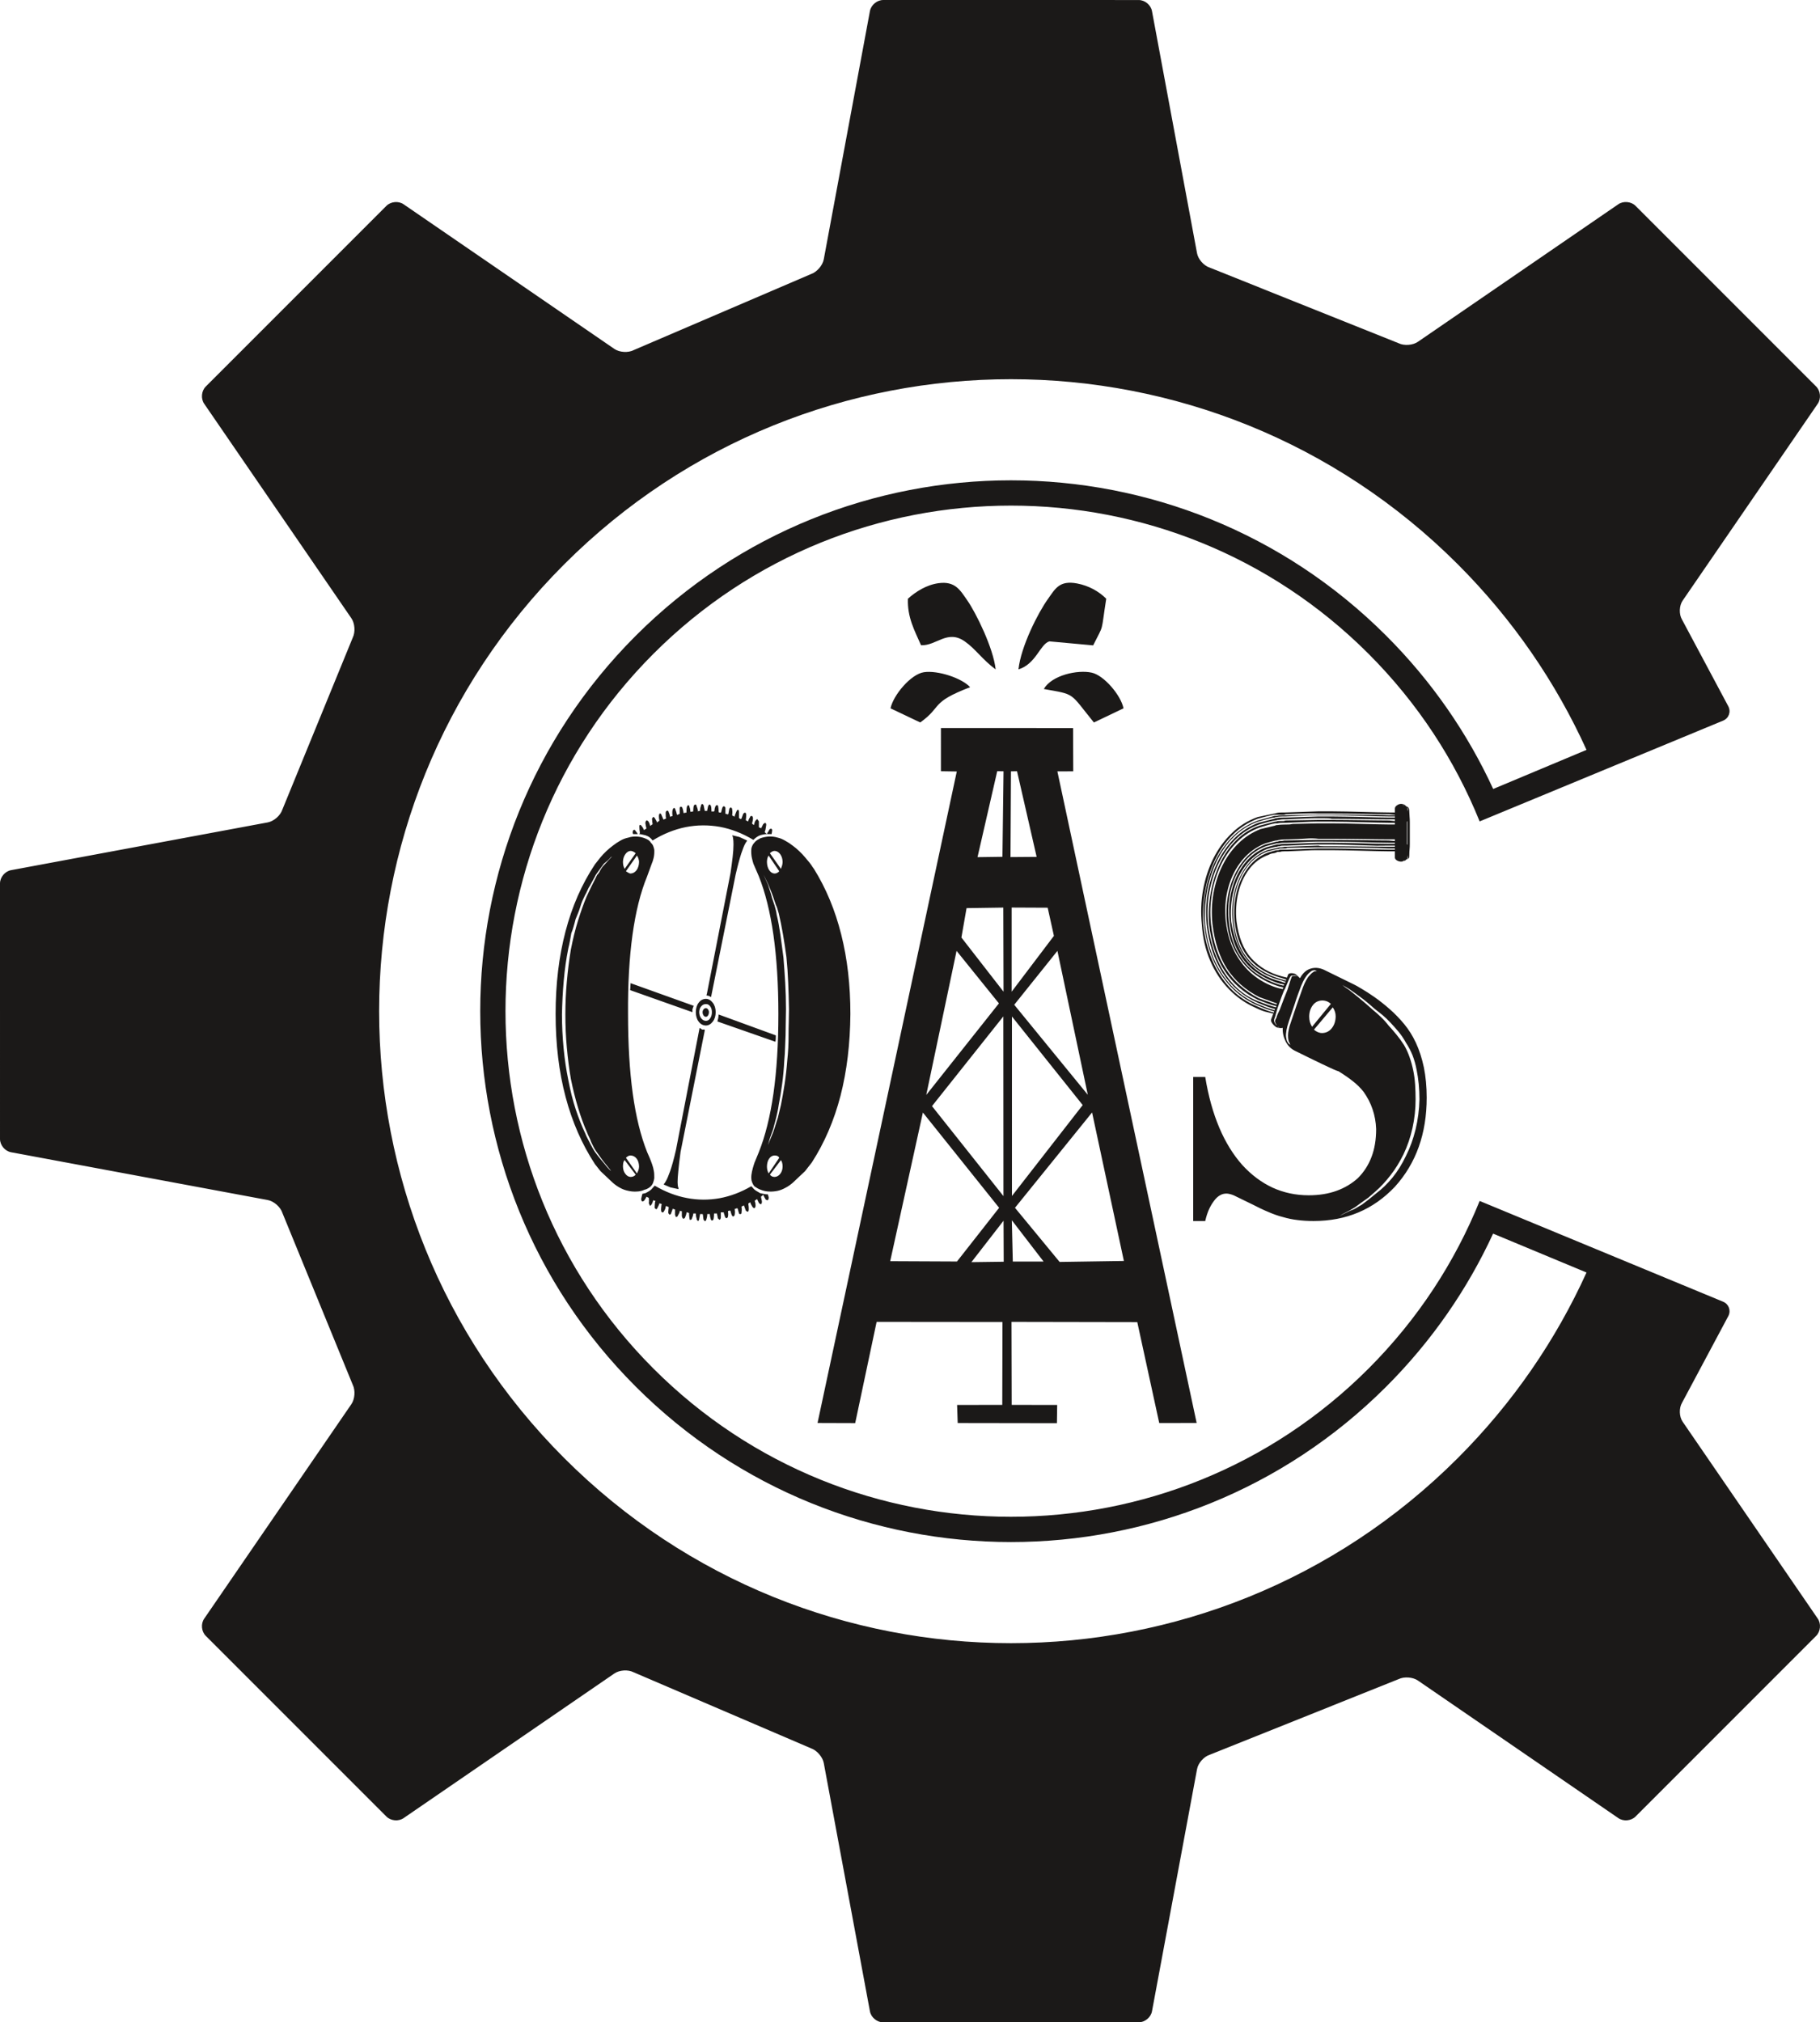<?xml version="1.0" encoding="UTF-8" standalone="no"?>
<!-- Created with Inkscape (http://www.inkscape.org/) -->

<svg
   xmlns:dc="http://purl.org/dc/elements/1.1/"
   xmlns:cc="http://creativecommons.org/ns#"
   xmlns:rdf="http://www.w3.org/1999/02/22-rdf-syntax-ns#"
   xmlns:svg="http://www.w3.org/2000/svg"
   xmlns="http://www.w3.org/2000/svg"
   xmlns:sodipodi="http://sodipodi.sourceforge.net/DTD/sodipodi-0.dtd"
   xmlns:inkscape="http://www.inkscape.org/namespaces/inkscape"
   width="115.213mm"
   height="128.001mm"
   viewBox="0 0 408.235 453.547"
   id="svg3349"
   version="1.1"
   inkscape:version="0.91 r13725"
   sodipodi:docname="oas-logo.svg">
  <defs
     id="defs3351" />
  <sodipodi:namedview
     id="base"
     pagecolor="#ffffff"
     bordercolor="#666666"
     borderopacity="1.0"
     inkscape:pageopacity="0.0"
     inkscape:pageshadow="2"
     inkscape:zoom="0.35"
     inkscape:cx="380.71429"
     inkscape:cy="520"
     inkscape:document-units="px"
     inkscape:current-layer="layer1"
     showgrid="false"
     inkscape:window-width="1920"
     inkscape:window-height="1029"
     inkscape:window-x="0"
     inkscape:window-y="0"
     inkscape:window-maximized="1" />
  <g
     inkscape:label="Layer 1"
     inkscape:groupmode="layer"
     id="layer1"
     transform="translate(0,-598.815)">
    <g
       id="g3334">
      <path
         inkscape:connector-curvature="0"
         id="path6"
         style="fill:#1b1918;fill-rule:evenodd"
         d="m 195.133,1049.9 -10.355,-55.687 c -0.254,-1.355 -1.528,-2.838 -2.835,-3.296 l -39.825,-17.069 c -1.229,-0.638 -3.16,-0.516 -4.306,0.27 l -47.289,32.446 c -1.138,0.775 -2.868,0.623 -3.848,-0.356 L 46.152,965.683 c -0.98,-0.979 -1.139,-2.707 -0.356,-3.844 l 33.021,-48.12 c 0.783,-1.138 0.922,-3.089 0.312,-4.326 L 63.326,870.79 c -0.434,-1.311 -1.901,-2.588 -3.259,-2.846 L 2.47,857.223 C 1.111,856.972 0,855.634 3e-4,854.252 L 0,796.936 c 3e-4,-1.379 1.111,-2.717 2.47,-2.968 l 57.597,-10.717 c 1.359,-0.258 2.826,-1.532 3.259,-2.846 l 15.803,-38.607 c 0.609,-1.24 0.47,-3.191 -0.312,-4.326 L 45.795,689.356 c -0.782,-1.141 -0.623,-2.873 0.356,-3.849 l 40.524,-40.528 c 0.979,-0.976 2.71,-1.139 3.848,-0.356 l 47.29,32.449 c 1.145,0.779 3.076,0.901 4.306,0.268 l 39.823,-17.073 c 1.307,-0.454 2.582,-1.934 2.835,-3.296 l 10.355,-55.684 c 0.258,-1.361 1.592,-2.469 2.974,-2.469 l 57.313,0.003 c 1.382,2e-4 2.727,1.111 2.974,2.469 l 10.108,54.319 c 0.247,1.358 1.538,2.812 2.856,3.225 l 42.36,16.958 c 1.243,0.606 3.188,0.464 4.326,-0.322 l 44.962,-30.853 c 1.138,-0.779 2.873,-0.62 3.851,0.356 l 40.525,40.531 c 0.972,0.976 1.131,2.707 0.355,3.849 l -30.314,44.166 c -0.779,1.139 -0.841,3.046 -0.145,4.234 l 10.399,19.478 c 0.631,1.233 0.099,2.673 -1.178,3.201 l -54.605,22.599 c -5.535,-13.689 -13.85,-26.516 -24.949,-37.615 -44.28,-44.28 -116.071,-44.279 -160.352,0 -44.279,44.281 -44.28,116.072 0,160.352 44.28,44.28 116.072,44.28 160.352,3e-4 11.1,-11.1 19.415,-23.928 24.95,-37.618 l 54.607,22.598 c 1.277,0.528 1.806,1.965 1.179,3.201 l -10.4,19.479 c -0.695,1.193 -0.637,3.095 0.146,4.234 l 30.314,44.169 c 0.776,1.138 0.617,2.873 -0.355,3.845 l -40.524,40.531 c -0.979,0.979 -2.714,1.139 -3.852,0.356 l -44.962,-30.857 c -1.139,-0.779 -3.083,-0.925 -4.326,-0.319 l -42.361,16.958 c -1.317,0.416 -2.608,1.86 -2.855,3.222 l -10.108,54.318 c -0.247,1.355 -1.592,2.469 -2.975,2.47 l -57.312,0.01 c -1.386,0 -2.72,-1.106 -2.978,-2.462 z M 146.002,864.845 c 0.237,-0.26 0.412,-0.542 0.522,-0.867 0.111,-0.304 0.19,-0.629 0.237,-0.954 0,-0.325 0,-0.585 -0.016,-0.824 0,-0.238 -0.032,-0.477 -0.079,-0.737 -0.079,-0.499 -0.206,-0.998 -0.396,-1.54 -0.19,-0.564 -0.396,-1.063 -0.602,-1.561 -0.222,-0.477 -0.38,-0.889 -0.522,-1.192 -1.425,-3.578 -2.502,-7.936 -3.214,-13.097 -0.713,-5.139 -1.061,-11.102 -1.061,-17.867 -0.047,-6.635 0.285,-12.555 0.998,-17.715 0.712,-5.161 1.805,-9.541 3.277,-13.118 l 1.045,-2.862 c 0.158,-0.325 0.301,-0.781 0.427,-1.323 0.127,-0.542 0.174,-1.149 0.142,-1.8 -0.047,-0.26 -0.127,-0.542 -0.237,-0.824 -0.111,-0.282 -0.285,-0.542 -0.522,-0.737 -0.143,-0.26 -0.333,-0.455 -0.57,-0.629 -0.237,-0.152 -0.522,-0.282 -0.855,-0.412 -0.538,-0.195 -1.124,-0.325 -1.773,-0.369 -0.633,-0.022 -1.251,0.043 -1.837,0.238 -0.665,0.13 -1.282,0.369 -1.868,0.716 -0.57,0.325 -1.124,0.694 -1.647,1.106 -0.522,0.39 -1.013,0.802 -1.488,1.257 -0.459,0.434 -0.887,0.889 -1.266,1.345 l -1.235,1.561 c -2.945,4.423 -5.146,9.454 -6.618,15.07 -1.473,5.616 -2.217,11.796 -2.217,18.496 0,6.83 0.76,13.053 2.248,18.648 1.488,5.616 3.689,10.625 6.586,15.048 l 1.235,1.561 2.755,2.602 c 0.522,0.455 1.077,0.846 1.647,1.149 0.586,0.325 1.203,0.542 1.868,0.672 0.586,0.13 1.204,0.195 1.837,0.152 0.649,-0.022 1.235,-0.152 1.773,-0.412 0.333,-0.065 0.617,-0.195 0.855,-0.347 0.238,-0.152 0.427,-0.304 0.57,-0.434 z m 36.573,-71.165 -0.285,-0.39 c -0.19,-0.325 -0.428,-0.65 -0.713,-1.019 -0.285,-0.347 -0.617,-0.737 -0.998,-1.192 -0.38,-0.455 -0.807,-0.911 -1.266,-1.345 -0.459,-0.455 -0.966,-0.867 -1.488,-1.257 -0.522,-0.412 -1.076,-0.781 -1.678,-1.106 -0.586,-0.347 -1.156,-0.586 -1.742,-0.716 -0.665,-0.195 -1.298,-0.26 -1.931,-0.238 -0.633,0.043 -1.251,0.173 -1.868,0.369 -0.238,0.13 -0.491,0.26 -0.744,0.412 -0.254,0.173 -0.475,0.368 -0.681,0.629 -0.19,0.195 -0.348,0.455 -0.475,0.737 -0.126,0.282 -0.19,0.564 -0.19,0.824 -0.032,0.65 0.016,1.258 0.127,1.8 0.126,0.542 0.237,0.997 0.348,1.323 l 1.235,2.862 c 1.425,3.578 2.518,7.958 3.262,13.118 0.728,5.161 1.108,11.08 1.108,17.715 0,6.765 -0.38,12.728 -1.108,17.867 -0.744,5.161 -1.837,9.519 -3.262,13.097 l -0.855,2.082 c -0.048,0.065 -0.143,0.325 -0.285,0.781 -0.142,0.455 -0.285,0.954 -0.411,1.518 -0.127,0.564 -0.174,1.062 -0.158,1.474 0,0.325 0.064,0.65 0.19,0.954 0.127,0.325 0.285,0.607 0.475,0.867 0.206,0.13 0.428,0.282 0.681,0.434 0.253,0.152 0.506,0.282 0.744,0.347 0.617,0.26 1.235,0.39 1.868,0.412 0.633,0.043 1.267,-0.022 1.931,-0.152 0.586,-0.13 1.156,-0.347 1.742,-0.672 0.602,-0.304 1.156,-0.694 1.678,-1.149 l 2.755,-2.602 1.52,-1.952 c 2.85,-4.423 4.987,-9.411 6.428,-14.94 1.425,-5.551 2.169,-11.666 2.217,-18.366 0,-6.44 -0.681,-12.381 -2.058,-17.824 -1.361,-5.443 -3.404,-10.343 -6.111,-14.702 z m -37.808,-7.546 c 0.38,0.13 0.697,0.282 0.95,0.477 0.253,0.195 0.475,0.434 0.665,0.694 2.39,-1.475 4.86,-2.472 7.41,-2.992 2.549,-0.499 5.098,-0.52 7.679,-0.065 2.565,0.477 5.066,1.453 7.52,2.927 0.19,-0.195 0.412,-0.39 0.649,-0.564 0.253,-0.195 0.538,-0.347 0.871,-0.477 0.237,-0.065 0.475,-0.13 0.729,-0.173 0.253,-0.065 0.507,-0.087 0.791,-0.087 l -0.475,-0.39 0,-0.26 c 0.048,0 0.095,-0.13 0.142,-0.347 0.048,-0.217 0.095,-0.499 0.143,-0.824 0.016,-0.022 0.016,-0.108 0.032,-0.282 0,-0.152 -0.032,-0.282 -0.126,-0.368 l -0.095,0 c -0.095,-0.043 -0.19,-0.022 -0.269,0.087 -0.079,0.087 -0.158,0.152 -0.206,0.173 l -0.38,0.781 -0.095,0.13 c -0.095,-0.065 -0.19,-0.109 -0.269,-0.13 -0.079,-0.022 -0.158,-0.065 -0.206,-0.13 l 0,-1.301 -0.38,-0.52 -0.285,0.26 c -0.142,0.152 -0.237,0.325 -0.301,0.542 -0.048,0.217 -0.079,0.347 -0.079,0.368 l 0,0.13 c -0.095,0 -0.19,-0.022 -0.269,-0.087 -0.079,-0.043 -0.158,-0.108 -0.206,-0.173 l 0,-0.13 c 0.016,-0.022 0.048,-0.152 0.095,-0.368 0.063,-0.239 0.095,-0.456 0.095,-0.672 0,-0.022 0,-0.087 -0.016,-0.217 -0.031,-0.13 -0.079,-0.217 -0.174,-0.304 -0.143,-0.065 -0.253,-0.043 -0.348,0.022 -0.079,0.087 -0.127,0.152 -0.127,0.238 -0.143,0.195 -0.238,0.39 -0.301,0.542 -0.047,0.152 -0.079,0.238 -0.079,0.238 l 0,0.13 c -0.095,0 -0.19,-0.021 -0.285,-0.087 -0.095,-0.043 -0.19,-0.108 -0.285,-0.173 0,0 0.016,-0.13 0.048,-0.347 0.032,-0.217 0.047,-0.499 0.047,-0.824 0,-0.022 0,-0.087 -0.016,-0.217 -0.032,-0.13 -0.079,-0.217 -0.174,-0.304 -0.142,0 -0.253,0.043 -0.348,0.13 -0.079,0.065 -0.127,0.108 -0.127,0.13 l -0.38,1.041 -0.095,0.13 c -0.095,0 -0.19,-0.021 -0.269,-0.087 -0.095,-0.043 -0.158,-0.108 -0.205,-0.173 l 0,-1.301 c 0,-0.022 0,-0.087 -0.016,-0.217 -0.031,-0.13 -0.079,-0.217 -0.174,-0.304 -0.095,0 -0.19,0.065 -0.253,0.152 -0.079,0.087 -0.127,0.173 -0.127,0.239 -0.095,0.217 -0.19,0.412 -0.253,0.607 -0.079,0.195 -0.127,0.282 -0.127,0.304 l 0,0.26 -0.57,-0.26 0,-0.13 c 0,-0.022 0.016,-0.152 0.032,-0.39 0.016,-0.239 0.016,-0.499 -0.032,-0.781 0,-0.022 0,-0.087 -0.016,-0.195 -0.032,-0.108 -0.079,-0.173 -0.174,-0.195 0,-0.065 -0.016,-0.109 -0.047,-0.109 -0.032,-0.021 -0.048,-0.021 -0.048,-0.021 -0.095,0 -0.19,0.065 -0.254,0.152 -0.079,0.087 -0.127,0.173 -0.127,0.239 -0.047,0.217 -0.095,0.434 -0.127,0.672 -0.047,0.217 -0.063,0.347 -0.063,0.369 l -0.095,0.13 c -0.095,0 -0.19,-0.022 -0.285,-0.065 -0.095,-0.043 -0.19,-0.065 -0.285,-0.065 l 0,-1.301 c 0,-0.13 -0.095,-0.26 -0.285,-0.39 -0.143,0 -0.237,0.043 -0.301,0.13 -0.048,0.065 -0.079,0.108 -0.079,0.13 -0.095,0.26 -0.159,0.499 -0.206,0.715 -0.047,0.195 -0.079,0.304 -0.079,0.326 l -0.095,0.13 c -0.095,0 -0.19,0 -0.269,-0.022 -0.095,0 -0.158,-0.043 -0.206,-0.108 l 0,-0.13 c 0,-0.022 0,-0.13 -0.016,-0.325 0,-0.217 -0.032,-0.455 -0.079,-0.715 0,0 0,-0.065 -0.016,-0.152 -0.032,-0.087 -0.079,-0.173 -0.174,-0.239 l -0.095,0 c -0.095,0 -0.19,0.065 -0.253,0.152 -0.079,0.087 -0.127,0.173 -0.127,0.238 -0.095,0.217 -0.142,0.412 -0.158,0.607 -0.031,0.195 -0.031,0.282 -0.031,0.304 l -0.095,0.13 -0.57,0 0,-0.13 c 0,-0.087 0,-0.217 -0.016,-0.434 0,-0.195 -0.031,-0.412 -0.079,-0.607 0,0 -0.016,-0.065 -0.063,-0.152 -0.048,-0.087 -0.127,-0.173 -0.222,-0.239 l -0.095,0 c -0.048,0 -0.095,0.065 -0.143,0.152 -0.047,0.087 -0.095,0.173 -0.143,0.238 -0.047,0.217 -0.095,0.412 -0.126,0.607 -0.048,0.195 -0.063,0.282 -0.063,0.304 l 0,0.13 -0.57,0 0,-0.13 c 0,-0.022 -0.016,-0.108 -0.063,-0.304 -0.032,-0.195 -0.079,-0.39 -0.127,-0.607 0,-0.065 -0.016,-0.152 -0.063,-0.238 -0.032,-0.087 -0.079,-0.152 -0.126,-0.152 -0.048,-0.065 -0.079,-0.108 -0.095,-0.108 -0.016,-0.022 -0.047,-0.022 -0.095,-0.022 -0.095,0.022 -0.159,0.087 -0.206,0.217 -0.048,0.13 -0.079,0.217 -0.079,0.304 -0.095,0.217 -0.143,0.412 -0.159,0.607 -0.032,0.195 -0.032,0.282 -0.032,0.304 l 0,0.13 c -0.095,0 -0.174,0 -0.238,0.022 -0.063,0 -0.142,0.043 -0.237,0.108 l 0,-0.26 c 0,-0.022 -0.016,-0.108 -0.063,-0.304 -0.048,-0.195 -0.127,-0.39 -0.222,-0.607 0,0 0,-0.065 -0.016,-0.152 -0.032,-0.087 -0.079,-0.173 -0.174,-0.239 l -0.095,0 c -0.143,0.022 -0.237,0.087 -0.301,0.195 -0.048,0.108 -0.079,0.173 -0.079,0.195 -0.047,0.217 -0.063,0.434 -0.079,0.672 -0.016,0.217 -0.016,0.347 -0.016,0.369 l 0,0.13 c -0.095,0 -0.19,0 -0.285,0.022 -0.095,0 -0.19,0.043 -0.285,0.109 l -0.095,-0.26 c 0,-0.022 0,-0.108 -0.016,-0.304 -0.032,-0.195 -0.079,-0.39 -0.174,-0.607 0,-0.022 0,-0.065 -0.016,-0.13 0,-0.087 -0.032,-0.13 -0.079,-0.13 -0.048,-0.065 -0.095,-0.108 -0.127,-0.108 -0.048,-0.022 -0.063,-0.022 -0.063,-0.022 -0.095,0.065 -0.158,0.152 -0.206,0.239 -0.047,0.087 -0.079,0.152 -0.079,0.152 -0.048,0.26 -0.079,0.52 -0.079,0.737 -0.016,0.217 -0.016,0.368 -0.016,0.434 l 0,0.13 c -0.095,0 -0.19,0 -0.285,0.021 -0.095,0 -0.19,0.043 -0.285,0.109 l -0.095,-0.13 c 0,-0.065 -0.016,-0.217 -0.063,-0.434 -0.047,-0.217 -0.127,-0.477 -0.222,-0.737 0,0 -0.016,-0.022 -0.063,-0.065 -0.032,-0.043 -0.079,-0.065 -0.127,-0.065 l -0.19,0 c -0.095,0 -0.142,0.065 -0.158,0.152 -0.032,0.087 -0.032,0.173 -0.032,0.239 l 0,1.171 -0.57,0.26 -0.095,-0.26 c 0,-0.022 -0.016,-0.109 -0.064,-0.304 -0.048,-0.195 -0.127,-0.39 -0.222,-0.607 0,-0.065 -0.016,-0.13 -0.063,-0.195 -0.032,-0.065 -0.079,-0.13 -0.127,-0.195 l -0.19,0 c -0.095,0.087 -0.158,0.173 -0.206,0.304 -0.047,0.13 -0.079,0.195 -0.079,0.217 -0.048,0.282 -0.048,0.542 -0.032,0.781 0.016,0.238 0.032,0.368 0.032,0.39 l 0,0.13 c -0.095,0 -0.19,0.022 -0.285,0.065 -0.095,0.043 -0.19,0.065 -0.285,0.065 l 0,-0.13 c 0,-0.021 -0.016,-0.108 -0.063,-0.303 -0.047,-0.195 -0.127,-0.39 -0.222,-0.607 0,-0.065 -0.016,-0.13 -0.063,-0.173 -0.032,-0.065 -0.079,-0.087 -0.127,-0.087 -0.048,-0.065 -0.095,-0.108 -0.127,-0.108 -0.047,0 -0.063,0.043 -0.063,0.108 -0.142,0.022 -0.222,0.087 -0.253,0.217 -0.032,0.13 -0.032,0.217 -0.032,0.304 0,0.26 0,0.499 0.016,0.715 0,0.195 0.032,0.304 0.079,0.325 l 0,0.13 -0.57,0.26 -0.095,-0.13 c 0,-0.021 -0.048,-0.108 -0.111,-0.304 -0.079,-0.195 -0.174,-0.39 -0.269,-0.607 0,-0.065 -0.016,-0.13 -0.063,-0.173 -0.032,-0.065 -0.079,-0.087 -0.127,-0.087 -0.048,-0.065 -0.095,-0.109 -0.127,-0.109 -0.048,0 -0.063,0.043 -0.063,0.109 -0.095,0.021 -0.143,0.087 -0.159,0.217 -0.032,0.13 -0.032,0.217 -0.032,0.303 0,0.26 0.016,0.477 0.048,0.651 0.032,0.173 0.048,0.26 0.048,0.26 l 0,0.13 -0.57,0.39 0,-0.13 c 0,-0.065 -0.048,-0.173 -0.127,-0.303 -0.095,-0.152 -0.206,-0.347 -0.348,-0.607 0,0 -0.016,-0.022 -0.063,-0.065 -0.032,-0.043 -0.079,-0.065 -0.126,-0.065 -0.048,-0.065 -0.095,-0.108 -0.127,-0.108 -0.047,0 -0.063,0.043 -0.063,0.108 -0.095,0.087 -0.158,0.173 -0.205,0.304 -0.032,0.13 -0.032,0.195 0.016,0.217 0,0.217 0.016,0.412 0.047,0.607 0.032,0.195 0.048,0.282 0.048,0.304 l 0,0.13 -0.57,0.39 0,-0.13 c 0,-0.022 -0.032,-0.109 -0.079,-0.304 -0.063,-0.195 -0.158,-0.39 -0.301,-0.607 0,0 -0.016,-0.021 -0.063,-0.065 -0.032,-0.043 -0.079,-0.065 -0.127,-0.065 -0.095,-0.13 -0.19,-0.13 -0.285,0 -0.095,0.087 -0.143,0.173 -0.158,0.304 -0.032,0.13 -0.032,0.195 -0.032,0.217 l 0.19,1.041 0.095,0.13 -0.57,0.39 -0.095,-0.13 c 0,-0.022 -0.047,-0.109 -0.127,-0.304 -0.095,-0.173 -0.206,-0.325 -0.348,-0.477 0,-0.065 -0.016,-0.108 -0.047,-0.108 -0.032,-0.022 -0.048,-0.022 -0.048,-0.022 -0.095,-0.065 -0.158,-0.109 -0.206,-0.109 -0.047,-0.021 -0.079,-0.021 -0.079,-0.021 -0.079,0.087 -0.127,0.217 -0.111,0.368 0,0.173 0.016,0.26 0.016,0.282 0,0.26 0.016,0.499 0.047,0.715 0.032,0.195 0.048,0.304 0.048,0.325 l 0,0.13 c 0,0.065 -0.016,0.13 -0.063,0.173 -0.032,0.065 -0.079,0.087 -0.127,0.087 0.237,0 0.459,0.022 0.681,0.087 0.222,0.043 0.459,0.109 0.744,0.173 l 0,0 z m 27.454,80.532 c -0.285,0 -0.57,-0.022 -0.855,-0.087 -0.285,-0.043 -0.57,-0.108 -0.855,-0.173 -0.333,-0.195 -0.633,-0.368 -0.918,-0.542 -0.269,-0.173 -0.507,-0.368 -0.697,-0.629 l -0.38,-0.39 c -2.296,1.344 -4.655,2.233 -7.093,2.689 -2.438,0.434 -4.892,0.434 -7.346,-0.043 -2.454,-0.455 -4.861,-1.388 -7.22,-2.775 l -0.475,0.52 c -0.19,0.26 -0.412,0.455 -0.665,0.629 -0.253,0.173 -0.57,0.347 -0.95,0.542 -0.095,0 -0.205,0.022 -0.332,0.065 -0.127,0.043 -0.237,0.065 -0.333,0.065 0,0.022 -0.047,0.152 -0.111,0.39 -0.063,0.239 -0.127,0.499 -0.174,0.781 0,0.022 0,0.087 0.032,0.217 0.016,0.13 0.063,0.217 0.158,0.304 0.095,0.043 0.19,0.043 0.269,-0.022 0.095,-0.065 0.159,-0.087 0.206,-0.108 0.143,-0.195 0.254,-0.39 0.348,-0.542 0.079,-0.152 0.127,-0.239 0.127,-0.239 l 0,-0.13 0.57,0.26 0,0.13 c 0,0 0.016,0.108 0.031,0.325 0.016,0.195 0.016,0.434 -0.031,0.716 0.016,0.087 0.063,0.217 0.142,0.368 0.079,0.173 0.127,0.26 0.143,0.282 l 0.285,-0.26 c 0.143,-0.217 0.238,-0.412 0.301,-0.607 0.048,-0.195 0.079,-0.282 0.079,-0.304 l 0,-0.13 c 0.095,0.065 0.19,0.108 0.285,0.108 0.095,0.022 0.19,0.022 0.285,0.022 l -0.095,0.13 c 0,0.065 -0.016,0.217 -0.047,0.434 -0.032,0.217 -0.048,0.477 -0.048,0.737 -0.016,0.021 -0.016,0.087 -0.016,0.217 0,0.13 0.079,0.217 0.206,0.303 0.095,0.108 0.19,0.108 0.269,0.022 0.063,-0.087 0.111,-0.13 0.111,-0.152 0.142,-0.282 0.253,-0.52 0.348,-0.715 0.079,-0.217 0.127,-0.325 0.127,-0.325 l 0,-0.13 c 0.047,0.065 0.127,0.108 0.222,0.13 0.095,0.022 0.205,0.065 0.348,0.13 l -0.095,0.13 c 0,0.021 -0.016,0.152 -0.048,0.39 -0.031,0.238 -0.047,0.499 -0.047,0.78 0,0.022 0,0.087 0.032,0.217 0.016,0.13 0.063,0.217 0.158,0.304 l 0.095,0 c 0.095,0.043 0.19,0.022 0.269,-0.087 0.063,-0.087 0.111,-0.152 0.111,-0.173 0.142,-0.217 0.237,-0.412 0.301,-0.629 0.047,-0.195 0.079,-0.347 0.079,-0.412 l 0.095,-0.13 0.57,0.26 0,0.13 c 0,0.022 -0.016,0.152 -0.047,0.39 -0.032,0.239 -0.048,0.499 -0.048,0.781 0,0 0.032,0.065 0.079,0.152 0.047,0.087 0.111,0.173 0.206,0.238 0.048,0 0.111,-0.022 0.174,-0.065 0.063,-0.043 0.111,-0.065 0.111,-0.065 l 0.38,-1.041 0,-0.13 c 0.095,0 0.19,0.022 0.285,0.065 0.095,0.043 0.19,0.065 0.285,0.065 l 0,1.171 c 0,0.022 0.016,0.087 0.063,0.217 0.032,0.13 0.079,0.217 0.126,0.304 l 0.095,0 c 0.095,0 0.19,-0.065 0.269,-0.152 0.063,-0.087 0.111,-0.173 0.111,-0.239 0.095,-0.152 0.19,-0.304 0.269,-0.499 0.063,-0.173 0.111,-0.26 0.111,-0.282 l 0,-0.26 c 0.048,0.065 0.111,0.109 0.206,0.109 0.079,0.021 0.174,0.021 0.269,0.021 l 0,1.171 c 0.048,0.065 0.079,0.152 0.111,0.26 0.032,0.108 0.079,0.195 0.174,0.26 l 0.095,0 c 0.095,0 0.19,-0.065 0.269,-0.152 0.063,-0.087 0.111,-0.173 0.111,-0.238 0.095,-0.217 0.174,-0.412 0.222,-0.607 0.047,-0.195 0.063,-0.282 0.063,-0.304 l 0,-0.13 c 0.095,0 0.19,0.022 0.285,0.065 0.095,0.043 0.19,0.065 0.285,0.065 l 0,0.13 c 0,0 0,0.109 0.016,0.326 0,0.195 0.032,0.433 0.079,0.715 0,0 0,0.065 0.016,0.152 0,0.087 0.032,0.173 0.079,0.239 l 0.095,0 c 0.143,0 0.238,-0.065 0.301,-0.152 0.063,-0.087 0.079,-0.173 0.079,-0.238 0.095,-0.217 0.174,-0.412 0.222,-0.607 0.048,-0.195 0.063,-0.282 0.063,-0.304 l 0,-0.13 0.57,0 0,0.13 c 0,0 0,0.109 0.032,0.326 0.016,0.195 0.063,0.433 0.158,0.715 0,0.065 0,0.13 0.032,0.195 0.015,0.065 0.063,0.13 0.158,0.195 l 0.095,0.13 c 0.095,-0.022 0.174,-0.087 0.222,-0.217 0.047,-0.13 0.063,-0.217 0.063,-0.304 0.047,-0.217 0.095,-0.434 0.127,-0.672 0.047,-0.217 0.063,-0.347 0.063,-0.369 l 0.57,0 c 0.048,0.022 0.079,0.152 0.095,0.39 0.016,0.238 0.048,0.499 0.095,0.781 0,0 0.032,0.065 0.079,0.152 0.048,0.087 0.111,0.173 0.206,0.239 l 0.095,0 c 0.095,-0.022 0.174,-0.087 0.222,-0.195 0.048,-0.108 0.063,-0.173 0.063,-0.195 0.095,-0.282 0.142,-0.542 0.174,-0.781 0.016,-0.238 0.016,-0.368 0.016,-0.39 l 0.57,0 c 0,0 0,0.109 0.032,0.326 0.016,0.195 0.063,0.433 0.158,0.715 0,0.065 0.016,0.13 0.063,0.195 0.032,0.065 0.079,0.13 0.127,0.195 l 0.19,0 c 0.095,-0.022 0.174,-0.087 0.222,-0.195 0.047,-0.108 0.063,-0.173 0.063,-0.195 0.047,-0.282 0.079,-0.52 0.079,-0.715 0.016,-0.217 0.016,-0.326 0.016,-0.326 l 0,-0.13 0.665,0 0,0.13 c 0,0 0.016,0.087 0.063,0.26 0.032,0.173 0.079,0.39 0.127,0.65 0,0 0.032,0.043 0.079,0.13 0.047,0.065 0.111,0.108 0.205,0.13 l 0,0.13 c 0.143,-0.022 0.238,-0.087 0.301,-0.217 0.047,-0.13 0.079,-0.217 0.079,-0.304 l 0,-1.171 0.665,0 0,0.13 c 0,0 0.032,0.087 0.079,0.26 0.048,0.173 0.111,0.39 0.206,0.651 l 0.19,0.26 0.19,0 c 0.095,-0.022 0.174,-0.087 0.221,-0.195 0.048,-0.108 0.063,-0.173 0.063,-0.195 0.048,-0.282 0.048,-0.52 0.032,-0.716 -0.016,-0.217 -0.032,-0.325 -0.032,-0.325 l 0,-0.13 c 0.095,-0.065 0.174,-0.108 0.238,-0.108 0.063,-0.022 0.142,-0.022 0.237,-0.022 l 0.095,0.13 c 0,0.022 0.031,0.109 0.079,0.304 0.048,0.195 0.111,0.39 0.206,0.607 l 0.19,0.26 0.19,0 c 0.142,-0.087 0.222,-0.173 0.253,-0.304 0.032,-0.13 0.032,-0.195 0.032,-0.217 0.047,-0.217 0.047,-0.412 0.032,-0.607 -0.016,-0.195 -0.032,-0.282 -0.032,-0.304 l 0,-0.26 c 0.095,0 0.19,-0.022 0.285,-0.065 0.095,-0.043 0.19,-0.065 0.285,-0.065 l 0.095,0.13 c 0,0 0.032,0.108 0.079,0.325 0.048,0.195 0.111,0.434 0.206,0.715 0,0 0,0.022 0.031,0.065 0.016,0.043 0.063,0.065 0.159,0.065 l 0.19,0 c 0.095,-0.021 0.143,-0.087 0.174,-0.195 0.016,-0.108 0.016,-0.173 0.016,-0.195 0.048,-0.325 0.048,-0.607 0.032,-0.824 -0.016,-0.217 -0.032,-0.347 -0.032,-0.347 l 0,-0.13 0.57,-0.26 0,0.13 0.38,1.041 c 0,0 0.016,0.022 0.063,0.065 0.032,0.043 0.079,0.065 0.126,0.065 0.048,0.065 0.095,0.109 0.143,0.109 0.048,0.021 0.095,0.021 0.143,0.021 0.095,-0.087 0.142,-0.195 0.174,-0.325 0.016,-0.152 0.016,-0.26 0.016,-0.325 0,-0.282 -0.016,-0.52 -0.048,-0.716 -0.031,-0.217 -0.047,-0.325 -0.047,-0.325 l 0,-0.13 c 0.047,-0.065 0.111,-0.13 0.206,-0.173 0.079,-0.065 0.174,-0.087 0.269,-0.087 l 0,0.13 c 0,0.022 0.047,0.108 0.127,0.304 0.095,0.195 0.205,0.39 0.348,0.607 0,0 0.016,0.022 0.063,0.065 0.032,0.043 0.079,0.065 0.127,0.065 0.048,0.065 0.095,0.108 0.127,0.108 0.048,0.021 0.063,0.021 0.063,0.021 0.143,-0.087 0.222,-0.195 0.253,-0.325 0.032,-0.152 0.032,-0.26 0.032,-0.325 0,-0.282 -0.032,-0.52 -0.095,-0.716 -0.048,-0.217 -0.079,-0.325 -0.095,-0.325 l 0.57,-0.39 0,0.13 0.38,0.781 c 0,0 0.016,0.022 0.063,0.065 0.032,0.043 0.079,0.065 0.127,0.065 0.047,0.065 0.095,0.108 0.143,0.108 0.048,0.022 0.095,0.022 0.143,0.022 0.095,-0.087 0.142,-0.195 0.174,-0.326 0.016,-0.152 0.016,-0.26 0.016,-0.325 -0.048,-0.217 -0.095,-0.412 -0.127,-0.607 -0.048,-0.195 -0.063,-0.282 -0.063,-0.304 l 0,-0.13 0.475,-0.39 0.095,0.13 c 0,0.022 0.047,0.109 0.126,0.304 0.095,0.195 0.206,0.39 0.348,0.607 0,0 0.016,0 0.063,0.021 0.032,0 0.079,0.043 0.127,0.109 l 0.285,0 c 0.095,-0.087 0.142,-0.195 0.174,-0.325 0.016,-0.152 0.016,-0.26 0.016,-0.326 l -0.19,-0.65 z m -14.154,-36.688 0,-0.26 -0.57,0 -0.57,-0.39 -5.32,27.451 c -0.475,2.06 -0.918,3.621 -1.298,4.705 -0.38,1.062 -0.697,1.8 -0.918,2.168 -0.221,0.39 -0.348,0.564 -0.348,0.542 l -0.19,0.26 1.52,0.65 1.805,0.39 0,-0.26 c 0,0 -0.032,-0.087 -0.095,-0.26 -0.047,-0.195 -0.079,-0.542 -0.095,-1.041 0,-0.564 0.047,-1.388 0.158,-2.45 0.095,-1.084 0.269,-2.515 0.507,-4.315 l 5.415,-27.191 z m 6.175,-43.844 0.095,0.26 c 0.016,0 0.048,0.13 0.095,0.412 0.063,0.304 0.095,0.759 0.095,1.409 0,0.781 -0.063,1.713 -0.19,2.797 -0.126,1.084 -0.285,2.276 -0.475,3.578 l -5.32,27.191 -0.095,0.26 0.57,0.13 0.475,0.26 5.51,-27.451 c 0.475,-2.06 0.903,-3.621 1.251,-4.705 0.364,-1.062 0.649,-1.8 0.855,-2.168 0.206,-0.39 0.333,-0.564 0.364,-0.542 l 0.095,-0.26 -1.71,-0.781 -1.615,-0.39 z m -27.168,75.328 c -0.143,-0.13 -0.348,-0.325 -0.602,-0.586 -0.254,-0.26 -0.538,-0.585 -0.823,-0.976 -0.333,-0.39 -0.665,-0.781 -1.013,-1.214 -0.364,-0.434 -0.744,-0.932 -1.172,-1.518 -0.19,-0.282 -0.38,-0.586 -0.554,-0.911 -0.19,-0.347 -0.348,-0.65 -0.491,-0.911 -0.19,-0.39 -0.396,-0.781 -0.602,-1.171 -0.206,-0.39 -0.396,-0.781 -0.539,-1.171 -0.776,-1.626 -1.488,-3.448 -2.153,-5.442 -0.665,-2.017 -1.203,-4.185 -1.647,-6.527 -0.475,-2.298 -0.823,-4.684 -1.061,-7.155 -0.237,-2.494 -0.364,-5.009 -0.364,-7.546 0.047,-2.537 0.174,-5.074 0.396,-7.568 0.222,-2.494 0.554,-4.922 1.029,-7.264 0.143,-0.586 0.269,-1.149 0.364,-1.691 0.111,-0.542 0.206,-1.106 0.301,-1.691 0.19,-0.456 0.364,-0.954 0.507,-1.475 0.158,-0.52 0.301,-1.062 0.443,-1.648 0.19,-0.455 0.38,-0.91 0.554,-1.366 0.19,-0.455 0.348,-0.91 0.491,-1.366 0.143,-0.52 0.301,-0.976 0.491,-1.409 0.174,-0.412 0.364,-0.802 0.554,-1.193 0.238,-0.412 0.427,-0.802 0.602,-1.214 0.174,-0.39 0.348,-0.737 0.538,-0.998 l 1.14,-2.081 c 0.048,-0.13 0.111,-0.26 0.206,-0.39 0.079,-0.13 0.174,-0.26 0.269,-0.39 l 1.52,-2.082 c 0.333,-0.26 0.633,-0.52 0.903,-0.759 0.269,-0.26 0.475,-0.477 0.617,-0.672 0.142,-0.065 0.253,-0.152 0.348,-0.238 0.079,-0.087 0.126,-0.152 0.126,-0.152 0,0 -0.048,0.065 -0.126,0.152 -0.095,0.108 -0.206,0.238 -0.348,0.368 l -1.425,1.561 c -0.142,0.13 -0.3,0.325 -0.475,0.542 -0.174,0.238 -0.333,0.499 -0.475,0.759 -0.048,0.13 -0.111,0.26 -0.206,0.39 -0.079,0.13 -0.174,0.26 -0.269,0.39 -0.095,0.065 -0.174,0.152 -0.237,0.282 -0.063,0.13 -0.143,0.304 -0.237,0.499 l -1.045,2.082 -1.045,2.212 c -0.681,1.626 -1.314,3.447 -1.932,5.421 -0.618,1.995 -1.14,4.142 -1.583,6.418 -0.38,2.298 -0.681,4.662 -0.902,7.134 -0.222,2.472 -0.333,4.944 -0.333,7.438 0,2.537 0.111,5.031 0.333,7.459 0.222,2.429 0.522,4.77 0.902,6.982 0.475,2.342 1.013,4.51 1.631,6.527 0.602,1.995 1.267,3.816 1.979,5.442 0.159,0.39 0.317,0.781 0.507,1.149 0.19,0.39 0.333,0.737 0.443,1.062 0.19,0.39 0.364,0.737 0.522,1.063 0.159,0.325 0.333,0.629 0.522,0.889 0.427,0.585 0.792,1.106 1.124,1.583 0.317,0.455 0.649,0.889 0.966,1.279 0.301,0.39 0.57,0.716 0.808,0.998 0.253,0.26 0.427,0.499 0.522,0.694 z m 39.803,-30.444 c 0,0.91 -0.016,1.843 -0.063,2.797 -0.048,0.954 -0.127,1.886 -0.222,2.797 -0.143,1.886 -0.348,3.665 -0.602,5.356 -0.253,1.67 -0.538,3.231 -0.823,4.662 -0.174,0.672 -0.333,1.323 -0.475,1.973 -0.126,0.65 -0.285,1.192 -0.475,1.67 -0.19,0.585 -0.364,1.127 -0.507,1.626 -0.158,0.499 -0.301,0.91 -0.443,1.236 -0.333,0.781 -0.57,1.366 -0.729,1.778 -0.142,0.39 -0.222,0.629 -0.222,0.694 0,-0.13 0.048,-0.39 0.174,-0.824 0.111,-0.412 0.301,-0.997 0.586,-1.778 0.142,-0.325 0.285,-0.737 0.427,-1.236 0.142,-0.499 0.285,-1.041 0.428,-1.626 0.142,-0.52 0.285,-1.106 0.412,-1.735 0.143,-0.607 0.253,-1.258 0.348,-1.908 0.285,-1.431 0.539,-2.993 0.76,-4.662 0.222,-1.648 0.38,-3.404 0.475,-5.226 0.095,-0.976 0.143,-1.93 0.174,-2.841 0.032,-0.932 0.063,-1.843 0.111,-2.754 0,-1.041 0.016,-2.06 0.047,-3.036 0.032,-0.976 0.048,-1.908 0.048,-2.819 0,-2.017 -0.063,-3.99 -0.174,-5.941 -0.111,-1.93 -0.253,-3.816 -0.396,-5.638 -0.222,-1.778 -0.459,-3.469 -0.681,-5.117 -0.237,-1.627 -0.506,-3.144 -0.839,-4.51 -0.048,-0.39 -0.111,-0.759 -0.206,-1.084 -0.079,-0.347 -0.174,-0.672 -0.269,-0.998 l -0.57,-1.691 c -0.142,-0.586 -0.301,-1.106 -0.459,-1.583 -0.158,-0.456 -0.301,-0.889 -0.396,-1.28 -0.332,-0.715 -0.586,-1.301 -0.775,-1.713 -0.174,-0.412 -0.269,-0.629 -0.269,-0.629 l 1.14,2.342 c 0.111,0.325 0.253,0.716 0.459,1.171 0.19,0.455 0.396,0.976 0.586,1.561 l 0.57,1.691 c 0.142,0.26 0.269,0.586 0.364,0.933 0.111,0.347 0.206,0.694 0.301,1.019 0.333,1.431 0.649,2.992 0.934,4.64 0.285,1.648 0.538,3.361 0.776,5.117 0.19,1.886 0.317,3.795 0.396,5.746 0.079,1.952 0.143,3.946 0.174,5.963 0,0.976 -0.016,1.93 -0.048,2.884 -0.032,0.954 -0.047,1.93 -0.047,2.971 z m -21.564,-5.855 0.285,-0.781 -14.154,-5.074 c 0,0.26 -0.016,0.52 -0.047,0.78 -0.032,0.26 -0.048,0.52 -0.048,0.781 l 13.964,4.944 0,-0.651 z m 5.225,0.651 c -0.016,-0.867 -0.237,-1.583 -0.665,-2.125 -0.428,-0.564 -0.934,-0.846 -1.52,-0.867 -0.681,0.022 -1.219,0.304 -1.631,0.867 -0.427,0.542 -0.633,1.258 -0.649,2.125 0.016,0.867 0.222,1.583 0.649,2.125 0.412,0.564 0.95,0.846 1.631,0.867 0.586,-0.021 1.092,-0.304 1.52,-0.867 0.427,-0.542 0.649,-1.257 0.665,-2.125 z m 0.57,1.301 -0.19,0.78 13.014,4.553 c 0.047,-0.26 0.079,-0.499 0.079,-0.715 0.016,-0.217 0.016,-0.455 0.016,-0.716 l -12.825,-4.684 -0.095,0.781 z m -4.275,-1.301 c 0.016,-0.542 0.158,-0.976 0.443,-1.301 0.285,-0.347 0.633,-0.52 1.077,-0.52 0.396,0 0.712,0.173 0.95,0.52 0.253,0.325 0.38,0.759 0.38,1.301 0,0.542 -0.127,0.998 -0.38,1.366 -0.238,0.369 -0.554,0.564 -0.95,0.585 -0.443,-0.022 -0.792,-0.217 -1.077,-0.585 -0.285,-0.368 -0.427,-0.824 -0.443,-1.366 z m -13.964,36.168 -2.47,-3.513 c 0.19,-0.195 0.38,-0.325 0.554,-0.412 0.19,-0.065 0.348,-0.108 0.491,-0.108 0.538,0.022 0.982,0.238 1.346,0.694 0.348,0.456 0.538,1.041 0.554,1.778 0,0.26 -0.048,0.52 -0.127,0.781 -0.095,0.26 -0.206,0.52 -0.348,0.781 z m 0,-71.295 c 0.143,0.195 0.254,0.434 0.348,0.715 0.079,0.26 0.127,0.499 0.127,0.716 -0.016,0.737 -0.206,1.344 -0.554,1.843 -0.364,0.477 -0.808,0.737 -1.346,0.759 -0.142,0 -0.301,-0.065 -0.491,-0.173 -0.174,-0.087 -0.364,-0.217 -0.554,-0.347 l 2.47,-3.513 z m -1.425,-1.041 c 0.19,0 0.396,0.065 0.602,0.152 0.205,0.108 0.396,0.238 0.538,0.368 l -2.47,3.513 c -0.143,-0.26 -0.237,-0.52 -0.301,-0.78 -0.047,-0.26 -0.079,-0.52 -0.079,-0.781 0.016,-0.672 0.19,-1.258 0.538,-1.735 0.333,-0.477 0.728,-0.716 1.172,-0.737 z m 30.968,72.336 c -0.143,-0.26 -0.238,-0.52 -0.301,-0.781 -0.048,-0.26 -0.079,-0.52 -0.079,-0.781 0.016,-0.737 0.174,-1.323 0.507,-1.778 0.317,-0.455 0.713,-0.672 1.204,-0.694 0.237,0 0.443,0.043 0.633,0.108 0.174,0.087 0.317,0.217 0.412,0.412 l -2.375,3.513 z m 1.33,-72.336 c 0.491,0.022 0.918,0.26 1.266,0.737 0.348,0.477 0.522,1.062 0.538,1.735 0,0.26 -0.048,0.52 -0.111,0.781 -0.079,0.26 -0.174,0.52 -0.269,0.78 l -2.47,-3.513 c 0.143,-0.13 0.301,-0.26 0.491,-0.368 0.174,-0.087 0.364,-0.152 0.554,-0.152 z m -1.33,1.041 2.375,3.513 c -0.095,0.13 -0.237,0.26 -0.412,0.347 -0.19,0.109 -0.396,0.173 -0.633,0.173 -0.491,-0.021 -0.887,-0.282 -1.204,-0.759 -0.332,-0.499 -0.491,-1.106 -0.507,-1.843 0,-0.217 0.032,-0.456 0.079,-0.716 0.063,-0.282 0.158,-0.52 0.301,-0.715 z m -30.968,72.076 c -0.443,-0.022 -0.839,-0.238 -1.172,-0.694 -0.348,-0.433 -0.522,-0.976 -0.538,-1.648 0,-0.325 0.032,-0.607 0.079,-0.867 0.063,-0.238 0.158,-0.434 0.301,-0.564 l 2.47,3.252 c -0.143,0.195 -0.333,0.325 -0.538,0.412 -0.206,0.065 -0.412,0.108 -0.602,0.108 z m 32.298,0 c -0.19,0 -0.38,-0.043 -0.554,-0.108 -0.19,-0.087 -0.348,-0.217 -0.491,-0.412 l 2.47,-3.252 c 0.095,0.13 0.19,0.326 0.269,0.564 0.063,0.26 0.111,0.542 0.111,0.867 -0.016,0.672 -0.19,1.214 -0.538,1.648 -0.348,0.456 -0.776,0.672 -1.266,0.694 z m -14.724,-36.949 c 0,-0.217 -0.063,-0.412 -0.19,-0.607 -0.126,-0.195 -0.285,-0.282 -0.475,-0.304 -0.238,0.022 -0.427,0.109 -0.554,0.304 -0.143,0.195 -0.206,0.39 -0.206,0.607 0,0.26 0.064,0.499 0.206,0.716 0.127,0.195 0.317,0.303 0.554,0.325 0.19,-0.022 0.348,-0.13 0.475,-0.325 0.127,-0.217 0.19,-0.455 0.19,-0.716 z m 14.059,-39.941 c 0,-0.065 0.016,-0.152 0.047,-0.282 0.032,-0.108 0.048,-0.238 0.048,-0.368 0.016,-0.022 0.016,-0.087 0.032,-0.217 0,-0.13 -0.032,-0.217 -0.126,-0.304 -0.143,-0.043 -0.253,-0.043 -0.348,0.021 -0.079,0.065 -0.127,0.087 -0.127,0.109 -0.095,0.195 -0.206,0.39 -0.301,0.542 -0.111,0.152 -0.158,0.238 -0.174,0.238 l -0.095,0.26 1.045,0 z m -31.064,0 1.045,0 c 0,0 -0.048,-0.087 -0.143,-0.238 -0.095,-0.152 -0.237,-0.347 -0.427,-0.542 0,0 0,-0.022 -0.016,-0.065 0,-0.043 -0.031,-0.065 -0.079,-0.065 -0.048,-0.065 -0.111,-0.065 -0.174,-0.043 -0.063,0.022 -0.111,0.043 -0.111,0.043 -0.095,0.065 -0.142,0.173 -0.174,0.325 -0.016,0.13 -0.016,0.239 -0.016,0.325 0,0.065 0.016,0.108 0.048,0.13 0.031,0.022 0.047,0.065 0.047,0.13 z m 92.122,-32.537 c 7.197,1.297 5.678,0.666 11.233,7.509 l 6.644,-3.173 c -0.587,-2.938 -4.368,-7.383 -7.119,-8 -3.163,-0.71 -8.972,0.562 -10.758,3.664 z m -34.384,4.336 6.665,3.167 c 5.063,-3.632 2.123,-4.426 11.187,-7.911 -1.855,-2.052 -7.295,-3.83 -10.379,-3.357 -2.921,0.448 -6.865,5.143 -7.473,8.101 z m 3.901,-24.583 c -0.155,4.154 1.456,7.059 2.944,10.435 3.472,0.142 5.891,-3.605 9.812,-0.862 2.429,1.696 3.893,4.037 6.925,6.284 -0.519,-4.804 -4.423,-12.713 -6.391,-15.524 -1.558,-2.226 -2.666,-4.337 -6.43,-3.818 -2.675,0.368 -5.104,1.892 -6.861,3.486 z m 24.796,15.842 c 3.926,-1.166 4.867,-5.705 6.936,-6.279 l 9.817,0.9 c 2.534,-5.072 1.679,-2.46 2.933,-10.468 -1.69,-1.685 -3.977,-2.932 -6.53,-3.417 -4.014,-0.762 -4.924,1.221 -6.558,3.499 -2.193,3.058 -6.046,10.605 -6.599,15.765 z m -1.49,123.547 7.126,9.264 -6.907,6e-4 -0.219,-9.264 z m -1.858,0.101 0.038,9.2 -7.248,0.096 7.21,-9.296 z m 2.566,-2.896 17.294,-21.38 7.133,33.303 -14.414,0.22 -10.012,-12.143 z m -27.991,11.975 7.335,-33.339 17.099,21.365 -9.453,12.044 -14.982,-0.069 z m 27.309,-14.623 -9e-4,-40.257 15.873,19.869 -15.872,20.387 z m -1.929,-40.274 0.026,40.303 -16.03,-20.183 16.004,-20.12 z m 12.129,-14.692 6.816,32.272 -16.501,-20.19 9.685,-12.082 z m -29.42,32.309 6.8,-32.314 9.5,11.776 -16.3,20.538 z m 19.16,-42.031 8.076,0.037 1.399,6.317 -9.48,12.521 0,-18.875 z m -1.827,18.872 -9.447,-12.15 1.153,-6.593 8.243,-0.12 0.051,18.863 z m 1.562,-30.189 0.107,-19.226 1.359,-0.025 4.398,19.205 -5.863,0.046 z m -7.397,0.015 4.42,-19.277 1.415,0.026 -0.244,19.173 -5.591,0.079 z m -8.209,-19.266 3.557,0.054 -31.234,146.115 8.447,0.028 4.807,-22.709 28.23,0.028 -0.047,18.587 -10.134,0.016 0.137,4.06 22.253,0.035 0.06,-4.094 -10.202,-0.016 -0.044,-18.615 28.213,0.052 4.927,22.641 8.393,-0.019 -31.242,-146.131 3.558,-0.014 -0.033,-9.703 -29.646,-0.008 -6e-4,9.693 z m 106.47,60.763 c -0.666,-1.431 -1.512,-2.776 -2.538,-4.037 -1.026,-1.239 -2.124,-2.371 -3.294,-3.396 -1.17,-1.025 -2.304,-1.922 -3.402,-2.691 -1.098,-0.769 -2.07,-1.388 -2.88,-1.858 -0.81,-0.491 -1.386,-0.812 -1.71,-0.961 l -6.803,-3.332 c -1.044,-0.448 -2.052,-0.512 -3.006,-0.192 -0.954,0.32 -1.71,1.025 -2.286,2.114 l -0.432,-0.385 0.108,0 c 0,0 -0.018,0 -0.072,-0.021 -0.036,0 -0.09,-0.043 -0.144,-0.107 l 0.108,0.128 -0.54,-0.512 c -0.144,-0.085 -0.342,-0.149 -0.594,-0.192 -0.234,-0.043 -0.468,-0.043 -0.684,0 -0.216,0.043 -0.36,0.15 -0.45,0.32 l -0.216,0.641 -1.08,-0.257 c -2.826,-0.726 -5.13,-2.093 -6.911,-4.058 -1.782,-1.965 -2.898,-4.763 -3.347,-8.372 -0.216,-2.2 -0.072,-4.336 0.414,-6.364 0.486,-2.029 1.314,-3.801 2.448,-5.296 1.152,-1.516 2.61,-2.584 4.373,-3.204 0.288,-0.171 0.612,-0.278 0.972,-0.32 0.36,-0.043 0.684,-0.149 0.972,-0.32 l 0.648,0 c 0.126,-0.064 0.27,-0.107 0.45,-0.107 0.18,-0.021 0.36,-0.021 0.522,-0.021 l 0.648,0 c 1.386,-0.064 2.52,-0.107 3.366,-0.149 0.846,-0.043 1.494,-0.064 1.962,-0.086 0.45,0 0.792,-0.021 1.026,-0.021 0.216,0 0.414,0 0.558,0 l 3.024,0 c 0.972,0 2.034,0.021 3.204,0.043 1.188,0.021 2.376,0.043 3.582,0.085 1.206,0.021 2.322,0.064 3.366,0.085 1.044,0.022 1.908,0.043 2.591,0.043 l 1.404,0 0,1.41 c 0.018,0.256 0.18,0.47 0.468,0.641 0.288,0.171 0.594,0.256 0.936,0.256 0.216,0 0.432,-0.043 0.63,-0.107 0.18,-0.064 0.342,-0.149 0.45,-0.278 l 0.648,-0.384 c 0.054,-0.128 0.09,-0.278 0.09,-0.449 0.018,-0.171 0.018,-0.32 0.018,-0.448 0,-0.32 0.018,-0.683 0.054,-1.068 0.036,-0.384 0.054,-0.79 0.054,-1.239 l 0,-4.869 c 0,-0.449 -0.018,-0.854 -0.054,-1.239 -0.036,-0.363 -0.054,-0.683 -0.054,-0.94 0,-0.128 0,-0.256 -0.018,-0.406 0,-0.128 -0.036,-0.299 -0.09,-0.491 -0.054,-0.128 -0.126,-0.235 -0.234,-0.299 -0.108,-0.085 -0.252,-0.149 -0.414,-0.214 -0.072,-0.128 -0.198,-0.256 -0.414,-0.363 -0.216,-0.086 -0.432,-0.15 -0.666,-0.15 -0.342,0 -0.648,0.107 -0.936,0.32 -0.288,0.192 -0.45,0.427 -0.468,0.705 l 0,0.897 -1.296,0 c -0.684,0 -1.548,-0.021 -2.591,-0.043 -1.044,-0.021 -2.178,-0.064 -3.384,-0.085 -1.206,-0.043 -2.412,-0.064 -3.599,-0.085 -1.188,-0.022 -2.285,-0.043 -3.276,-0.043 l -3.024,0 -7.451,0.256 -0.54,0 c -0.216,0 -0.432,0 -0.666,0.021 -0.216,0 -0.468,0.043 -0.738,0.107 -0.054,0 -0.126,0.021 -0.234,0.064 -0.09,0.043 -0.198,0.064 -0.306,0.064 l -3.672,0.769 c -2.196,0.79 -4.122,1.986 -5.795,3.609 -1.674,1.602 -3.06,3.503 -4.158,5.702 -1.08,2.178 -1.854,4.549 -2.304,7.069 -0.45,2.52 -0.54,5.083 -0.27,7.71 0.198,2.947 0.81,5.66 1.872,8.116 1.044,2.456 2.448,4.592 4.194,6.386 1.746,1.815 3.744,3.204 6.029,4.207 0.72,0.363 1.404,0.641 2.07,0.833 0.666,0.171 1.278,0.32 1.818,0.449 0.054,-0.064 0.09,-0.128 0.09,-0.171 0.018,-0.064 0.018,-0.085 0.018,-0.085 -0.54,-0.128 -1.134,-0.32 -1.764,-0.555 -0.63,-0.256 -1.314,-0.534 -2.016,-0.854 -2.304,-0.961 -4.302,-2.328 -5.993,-4.122 -1.674,-1.794 -3.024,-3.908 -4.031,-6.322 -1.008,-2.413 -1.674,-5.04 -1.962,-7.881 -0.162,-2.563 -0.018,-5.061 0.414,-7.517 0.45,-2.478 1.188,-4.784 2.214,-6.941 1.026,-2.136 2.34,-4.015 3.942,-5.617 1.602,-1.602 3.474,-2.819 5.633,-3.631 0.882,-0.256 1.584,-0.427 2.07,-0.555 0.486,-0.107 0.846,-0.192 1.098,-0.235 0.234,-0.043 0.45,-0.064 0.612,-0.107 l 1.836,0 c 0.108,0 0.216,0 0.324,-0.021 0.108,0 0.216,-0.043 0.324,-0.107 1.476,-0.064 2.664,-0.107 3.546,-0.128 0.9,-0.021 1.584,-0.043 2.07,-0.043 0.486,0 0.846,0.021 1.098,0.021 0.252,0.021 0.45,0.021 0.63,0.021 l 3.024,0 c 0.99,0 2.088,0 3.276,0.021 1.188,0 2.394,0.021 3.599,0.043 1.206,0.021 2.34,0.021 3.384,0.043 1.044,0.021 1.908,0.021 2.591,0.021 l 1.296,0.128 0,0.128 -1.296,0 c -0.684,-0.043 -1.548,-0.064 -2.591,-0.085 -1.044,0 -2.178,-0.021 -3.384,-0.021 -1.206,-0.022 -2.412,-0.022 -3.599,-0.022 -1.188,0 -2.285,0 -3.276,0 l -3.024,0 -7.343,0.128 -0.648,0 c -0.162,0 -0.342,0 -0.558,0.021 -0.216,0 -0.468,0.043 -0.738,0.107 l -0.54,0 -3.671,1.025 c -2.106,0.748 -3.959,1.922 -5.579,3.481 -1.602,1.559 -2.934,3.417 -3.996,5.532 -1.044,2.136 -1.782,4.421 -2.214,6.856 -0.45,2.456 -0.54,4.933 -0.306,7.453 0.288,2.819 0.954,5.425 1.944,7.795 1.008,2.349 2.34,4.4 3.996,6.151 1.656,1.751 3.599,3.118 5.831,4.122 0.756,0.32 1.458,0.598 2.106,0.854 0.648,0.235 1.242,0.427 1.782,0.555 0.054,-0.064 0.09,-0.107 0.09,-0.128 0.018,-0.021 0.018,-0.064 0.018,-0.128 -0.54,-0.128 -1.134,-0.32 -1.782,-0.555 -0.648,-0.256 -1.35,-0.534 -2.106,-0.854 -2.232,-1.004 -4.176,-2.349 -5.813,-4.079 -1.62,-1.73 -2.934,-3.737 -3.924,-6.066 -0.99,-2.328 -1.638,-4.891 -1.926,-7.667 -0.162,-2.499 -0.018,-4.933 0.396,-7.347 0.432,-2.413 1.152,-4.677 2.142,-6.792 1.008,-2.093 2.286,-3.93 3.851,-5.467 1.548,-1.559 3.384,-2.712 5.49,-3.46 0.882,-0.256 1.566,-0.448 2.034,-0.577 0.468,-0.128 0.828,-0.214 1.044,-0.256 0.234,-0.043 0.432,-0.064 0.594,-0.064 0.108,-0.064 0.216,-0.107 0.306,-0.107 0.108,-0.021 0.18,-0.021 0.234,-0.021 0.27,-0.064 0.522,-0.107 0.738,-0.107 0.216,-0.021 0.396,-0.021 0.558,-0.021 l 0.648,0 c 1.476,-0.064 2.664,-0.107 3.546,-0.15 0.9,-0.043 1.584,-0.064 2.07,-0.085 0.486,0 0.846,-0.021 1.098,-0.021 0.252,0 0.45,0 0.63,0 l 3.024,0 c 0.99,0 2.088,0.021 3.276,0.043 1.188,0.021 2.394,0.043 3.599,0.085 1.206,0.021 2.34,0.064 3.384,0.086 1.044,0.021 1.908,0.043 2.591,0.043 l 1.296,0 0,0.256 -1.296,0 c -0.684,0 -1.548,-0.022 -2.591,-0.043 -1.044,-0.021 -2.178,-0.064 -3.384,-0.085 -1.206,-0.043 -2.412,-0.064 -3.599,-0.086 -1.188,-0.021 -2.285,-0.043 -3.276,-0.043 l -3.024,0 -7.343,0.256 -0.54,0 c -0.216,0 -0.432,0 -0.666,0.021 -0.216,0 -0.468,0.043 -0.738,0.107 -0.054,0 -0.126,0 -0.234,0.021 -0.09,0 -0.198,0.043 -0.306,0.107 l -3.563,0.897 c -2.034,0.748 -3.816,1.901 -5.381,3.438 -1.548,1.538 -2.825,3.332 -3.852,5.425 -1.008,2.072 -1.728,4.293 -2.16,6.685 -0.414,2.392 -0.504,4.805 -0.27,7.261 0.486,4.25 1.674,7.859 3.582,10.849 1.908,2.969 4.517,5.211 7.865,6.706 0.756,0.32 1.458,0.598 2.106,0.854 0.648,0.235 1.242,0.427 1.782,0.555 l -0.864,2.307 c -0.09,0.278 0,0.598 0.27,0.94 0.27,0.363 0.576,0.641 0.918,0.854 0.18,0.064 0.396,0.128 0.666,0.149 0.27,0.043 0.522,0.043 0.738,-0.021 -0.054,1.046 0.162,2.05 0.63,2.99 0.45,0.94 1.152,1.666 2.07,2.136 0.018,0.021 0.342,0.171 0.972,0.47 0.63,0.321 1.404,0.705 2.34,1.153 0.936,0.448 1.872,0.918 2.826,1.367 0.954,0.448 1.782,0.833 2.466,1.153 0.684,0.299 1.098,0.449 1.224,0.47 1.242,0.769 2.322,1.516 3.258,2.264 0.936,0.748 1.71,1.517 2.358,2.349 0.864,1.218 1.548,2.52 2.016,3.93 0.468,1.388 0.738,2.862 0.792,4.4 0,2.371 -0.342,4.463 -1.044,6.279 -0.684,1.816 -1.71,3.396 -3.059,4.742 -1.35,1.217 -2.934,2.178 -4.77,2.84 -1.836,0.662 -3.923,1.004 -6.245,1.004 -2.916,0 -5.615,-0.577 -8.099,-1.708 -2.484,-1.153 -4.752,-2.841 -6.803,-5.083 -2.052,-2.307 -3.779,-5.104 -5.165,-8.372 -1.386,-3.289 -2.448,-7.069 -3.15,-11.362 l -2.7,0 0,32.292 2.7,0 c 0.216,-0.961 0.486,-1.794 0.81,-2.542 0.324,-0.726 0.702,-1.367 1.134,-1.943 0.432,-0.577 0.864,-1.004 1.332,-1.26 0.45,-0.278 0.936,-0.406 1.476,-0.406 0.432,0 0.972,0.128 1.62,0.384 l 4.211,2.05 c 1.242,0.641 2.43,1.218 3.564,1.687 1.134,0.491 2.214,0.876 3.24,1.132 1.08,0.321 2.196,0.555 3.329,0.683 1.152,0.15 2.34,0.214 3.582,0.214 3.671,0 7.019,-0.641 10.061,-1.922 3.042,-1.282 5.76,-3.204 8.189,-5.767 4.752,-5.254 7.127,-11.917 7.127,-19.99 0,-2.435 -0.216,-4.677 -0.63,-6.749 -0.432,-2.05 -1.044,-3.951 -1.854,-5.681 z m -8.747,33.83 -1.728,1.41 -1.512,1.153 -1.512,0.897 c -0.216,0.128 -0.432,0.235 -0.63,0.299 -0.198,0.086 -0.396,0.15 -0.558,0.214 -0.756,0.384 -1.35,0.662 -1.746,0.854 -0.414,0.192 -0.63,0.299 -0.63,0.299 0,0 0.216,-0.128 0.63,-0.363 0.396,-0.214 0.99,-0.534 1.746,-0.918 l 1.08,-0.641 1.404,-1.025 1.62,-1.153 1.62,-1.41 c 1.098,-0.961 2.196,-2.136 3.294,-3.545 1.098,-1.388 2.088,-2.99 2.97,-4.784 0.864,-1.815 1.53,-3.759 1.998,-5.852 0.468,-2.114 0.702,-4.25 0.702,-6.45 0,-1.089 -0.036,-2.2 -0.108,-3.31 -0.072,-1.111 -0.216,-2.2 -0.432,-3.225 -0.216,-1.025 -0.486,-2.007 -0.828,-2.969 -0.324,-0.94 -0.738,-1.837 -1.224,-2.67 -0.54,-0.833 -1.098,-1.601 -1.692,-2.328 -0.576,-0.705 -1.17,-1.388 -1.764,-2.029 -0.54,-0.705 -1.116,-1.345 -1.727,-1.922 -0.594,-0.577 -1.17,-1.089 -1.728,-1.538 -1.134,-1.025 -2.178,-1.922 -3.114,-2.691 -0.936,-0.769 -1.728,-1.41 -2.394,-1.922 -0.324,-0.192 -0.594,-0.384 -0.828,-0.555 -0.216,-0.192 -0.414,-0.342 -0.576,-0.47 l 1.512,0.897 c 0.666,0.448 1.476,1.025 2.447,1.751 0.972,0.705 2.034,1.58 3.168,2.606 0.594,0.449 1.206,0.94 1.836,1.452 0.63,0.534 1.242,1.111 1.836,1.751 0.612,0.641 1.206,1.324 1.818,2.05 0.594,0.726 1.152,1.538 1.638,2.435 0.594,0.897 1.08,1.837 1.476,2.819 0.378,0.983 0.684,2.05 0.9,3.204 0.216,1.025 0.378,2.114 0.486,3.225 0.108,1.132 0.162,2.285 0.162,3.438 -0.054,2.328 -0.342,4.57 -0.864,6.728 -0.522,2.157 -1.242,4.143 -2.16,5.958 -0.882,1.858 -1.89,3.481 -3.042,4.891 -1.152,1.388 -2.34,2.542 -3.546,3.438 l 0,0 z m -22.462,-42.287 c -0.54,-0.192 -1.133,-0.384 -1.8,-0.619 -0.648,-0.213 -1.386,-0.47 -2.196,-0.79 -3.114,-1.645 -5.561,-3.802 -7.325,-6.514 -1.764,-2.691 -2.879,-6.065 -3.365,-10.145 -0.234,-2.328 -0.162,-4.634 0.234,-6.898 0.396,-2.285 1.08,-4.399 2.034,-6.386 0.972,-1.986 2.178,-3.695 3.653,-5.147 1.476,-1.452 3.168,-2.541 5.094,-3.225 0.81,-0.257 1.44,-0.427 1.872,-0.555 0.45,-0.107 0.756,-0.192 0.972,-0.235 0.198,-0.021 0.378,-0.064 0.504,-0.107 l 0.54,0 c 0.27,-0.064 0.504,-0.107 0.684,-0.107 0.198,-0.021 0.414,-0.021 0.612,-0.021 l 0.648,0 c 1.44,-0.064 2.61,-0.107 3.492,-0.149 0.882,-0.043 1.548,-0.064 2.034,-0.086 0.468,0 0.846,-0.021 1.08,-0.021 0.252,0 0.45,0 0.63,0 l 3.024,0 c 0.99,0 2.088,0.021 3.276,0.043 1.188,0.021 2.394,0.043 3.599,0.085 1.206,0.043 2.34,0.064 3.384,0.085 1.044,0.021 1.908,0.043 2.591,0.043 l 1.296,0 0,0.384 -1.296,0 c -0.684,0 -1.548,-0.021 -2.591,-0.043 -1.044,-0.021 -2.178,-0.064 -3.384,-0.086 -1.206,-0.043 -2.412,-0.064 -3.599,-0.085 -1.188,-0.021 -2.285,-0.043 -3.276,-0.043 l -3.024,0 -5.507,0.128 c -0.216,0 -0.414,0.022 -0.594,0.064 -0.18,0.043 -0.378,0.064 -0.594,0.064 -0.378,0 -0.774,0 -1.206,0.021 -0.414,0 -0.846,0.043 -1.278,0.107 -0.108,0 -0.198,0 -0.27,0.021 -0.072,0 -0.162,0.043 -0.27,0.107 l -3.24,0.769 c -1.871,0.726 -3.527,1.794 -4.967,3.203 -1.44,1.41 -2.646,3.054 -3.582,4.976 -0.954,1.922 -1.619,3.994 -2.015,6.215 -0.396,2.221 -0.468,4.528 -0.234,6.877 0.486,4.079 1.584,7.433 3.293,10.081 1.728,2.648 4.122,4.741 7.181,6.322 l 3.887,1.409 0.108,0 -0.108,0.256 z m -4.211,-0.769 c -2.124,-0.833 -3.96,-2.114 -5.525,-3.823 -1.548,-1.709 -2.808,-3.716 -3.744,-6.023 -0.936,-2.307 -1.566,-4.741 -1.854,-7.326 -0.234,-2.392 -0.144,-4.762 0.252,-7.112 0.414,-2.349 1.116,-4.549 2.106,-6.599 1.008,-2.05 2.268,-3.844 3.798,-5.361 1.53,-1.516 3.294,-2.627 5.291,-3.353 0.846,-0.256 1.512,-0.427 1.962,-0.555 0.45,-0.107 0.792,-0.192 1.008,-0.235 0.234,-0.022 0.432,-0.064 0.594,-0.107 0.108,0 0.198,0 0.27,-0.021 0.072,0 0.162,-0.043 0.27,-0.107 0.216,0 0.432,-0.021 0.648,-0.064 0.216,-0.043 0.432,-0.064 0.648,-0.064 l 0.54,0 c 1.476,-0.064 2.664,-0.107 3.546,-0.15 0.9,-0.043 1.584,-0.064 2.07,-0.085 0.486,0 0.846,-0.021 1.098,-0.021 0.252,0 0.45,0 0.63,0 l 1.08,0 c 0.378,0 0.738,0 1.062,0.021 0.324,0 0.612,0.043 0.882,0.107 0.99,0 2.088,0 3.276,0.021 1.188,0 2.394,0.021 3.599,0.043 1.206,0.021 2.34,0.021 3.384,0.043 1.044,0.021 1.908,0.021 2.591,0.021 l 1.296,0 0,0.384 -1.296,-0.128 c -0.684,0 -1.548,0 -2.591,-0.021 -1.044,-0.021 -2.178,-0.021 -3.384,-0.043 -1.206,-0.021 -2.412,-0.043 -3.599,-0.043 -1.188,-0.021 -2.285,-0.021 -3.276,-0.021 l -3.024,0 -7.343,0.128 c -0.054,0 -0.126,0.021 -0.234,0.064 -0.09,0.043 -0.198,0.064 -0.306,0.064 l -1.296,0 c -0.108,0.064 -0.198,0.107 -0.27,0.107 -0.072,0.021 -0.162,0.021 -0.27,0.021 l -3.455,0.897 c -1.998,0.683 -3.744,1.773 -5.238,3.268 -1.476,1.474 -2.717,3.225 -3.671,5.254 -0.954,2.029 -1.638,4.186 -2.052,6.514 -0.414,2.307 -0.54,4.634 -0.378,7.005 0.45,4.101 1.584,7.582 3.438,10.444 1.872,2.862 4.391,5.062 7.577,6.599 0.81,0.32 1.548,0.598 2.214,0.854 0.666,0.235 1.296,0.427 1.89,0.555 l -0.108,0.257 c -0.54,-0.128 -1.152,-0.321 -1.853,-0.555 -0.684,-0.256 -1.44,-0.534 -2.25,-0.854 z m 5.615,-2.691 c -0.108,0 -0.216,-0.022 -0.324,-0.064 -0.108,-0.043 -0.216,-0.064 -0.324,-0.064 -1.889,-0.47 -3.707,-1.346 -5.418,-2.606 -1.71,-1.26 -3.167,-2.905 -4.356,-4.955 -1.188,-2.05 -1.962,-4.485 -2.321,-7.304 -0.306,-2.755 -0.126,-5.339 0.522,-7.71 0.648,-2.392 1.71,-4.463 3.132,-6.193 1.44,-1.73 3.168,-2.99 5.201,-3.78 0.648,-0.171 1.134,-0.299 1.458,-0.406 0.342,-0.086 0.576,-0.15 0.72,-0.192 0.144,-0.022 0.252,-0.043 0.306,-0.043 0.108,0 0.216,-0.021 0.324,-0.064 0.108,-0.043 0.216,-0.064 0.324,-0.064 0.324,-0.064 0.684,-0.107 1.044,-0.107 0.36,-0.021 0.738,-0.021 1.116,-0.021 1.494,-0.021 2.753,-0.086 3.78,-0.171 1.026,-0.085 1.962,-0.064 2.807,0.043 l 3.024,0 c 0.99,0 2.07,0 3.258,0.021 1.17,0 2.358,0.021 3.564,0.043 1.188,0.021 2.304,0.021 3.348,0.043 1.026,0 1.89,0.021 2.574,0.021 l 1.404,0 0,0.384 -1.404,-0.128 c -0.684,0 -1.548,-0.021 -2.574,-0.021 -1.044,-0.021 -2.16,-0.021 -3.348,-0.043 -1.206,-0.021 -2.394,-0.043 -3.564,-0.043 -1.188,-0.021 -2.267,-0.021 -3.258,-0.021 l -3.024,0 -7.127,0.128 -0.54,0 c -0.162,0.064 -0.342,0.085 -0.558,0.107 -0.198,0.021 -0.414,0.021 -0.63,0.021 -0.054,0.064 -0.126,0.085 -0.234,0.107 -0.09,0.021 -0.198,0.021 -0.306,0.021 l -2.484,0.641 c -2.016,0.79 -3.725,2.093 -5.093,3.866 -1.368,1.773 -2.358,3.844 -2.988,6.194 -0.612,2.349 -0.792,4.805 -0.558,7.368 0.306,2.734 1.044,5.062 2.196,7.027 1.152,1.965 2.574,3.545 4.283,4.784 1.71,1.217 3.546,2.114 5.507,2.669 0.108,0 0.216,0.021 0.324,0.064 0.108,0.043 0.216,0.064 0.324,0.064 l 0,0.128 -0.108,0.256 z m 23.757,-31.267 c -0.684,0 -1.548,-0.022 -2.574,-0.043 -1.044,-0.021 -2.16,-0.064 -3.348,-0.085 -1.206,-0.043 -2.394,-0.064 -3.564,-0.086 -1.188,-0.021 -2.267,-0.043 -3.258,-0.043 l -3.024,0 -7.019,0.256 -1.62,0 c -0.108,0.064 -0.198,0.085 -0.27,0.107 -0.072,0.021 -0.162,0.021 -0.27,0.021 -0.324,0 -0.666,0.085 -1.026,0.213 -0.36,0.107 -0.702,0.214 -1.026,0.299 -1.8,0.662 -3.312,1.794 -4.5,3.353 -1.206,1.58 -2.052,3.396 -2.591,5.51 -0.522,2.093 -0.684,4.25 -0.468,6.514 0.27,2.499 0.882,4.613 1.836,6.343 0.954,1.708 2.196,3.096 3.708,4.143 1.512,1.046 3.222,1.815 5.147,2.328 0.162,0.064 0.324,0.128 0.468,0.171 0.162,0.064 0.288,0.086 0.396,0.086 l 0,0.256 c -0.162,0 -0.324,-0.021 -0.486,-0.086 -0.162,-0.043 -0.324,-0.107 -0.486,-0.171 -1.944,-0.512 -3.69,-1.303 -5.219,-2.371 -1.53,-1.068 -2.772,-2.478 -3.744,-4.229 -0.954,-1.773 -1.566,-3.93 -1.836,-6.471 -0.216,-2.307 -0.054,-4.506 0.486,-6.642 0.522,-2.136 1.386,-3.994 2.61,-5.596 1.206,-1.602 2.736,-2.733 4.571,-3.396 0.792,-0.192 1.332,-0.32 1.602,-0.406 0.288,-0.085 0.486,-0.107 0.558,-0.107 0.054,0 0.144,0 0.234,-0.021 0.09,-0.021 0.198,-0.043 0.306,-0.107 l 1.08,0 c 0.108,0 0.216,0 0.306,-0.021 0.108,-0.021 0.18,-0.043 0.234,-0.107 1.422,-0.043 2.556,-0.064 3.42,-0.086 0.864,0 1.53,-0.021 1.998,-0.021 0.468,-0.021 0.81,-0.021 1.044,-0.021 0.216,0 0.414,0 0.558,0 l 3.024,0 c 0.99,0 2.07,0 3.258,0.021 1.17,0.021 2.358,0.021 3.564,0.064 1.188,0.021 2.304,0.043 3.348,0.064 1.026,0.043 1.89,0.064 2.574,0.107 l 1.404,0 0,0.256 -1.404,0 z m -23.217,29.857 c -0.162,0 -0.306,-0.021 -0.432,-0.085 -0.126,-0.043 -0.27,-0.107 -0.432,-0.171 -3.078,-0.747 -5.579,-2.221 -7.469,-4.421 -1.908,-2.2 -3.15,-5.211 -3.761,-9.034 -0.198,-2.413 -0.036,-4.72 0.54,-6.898 0.558,-2.178 1.476,-4.101 2.736,-5.724 1.278,-1.644 2.844,-2.862 4.715,-3.652 0.846,-0.256 1.404,-0.406 1.71,-0.448 0.288,-0.064 0.486,-0.086 0.558,-0.064 0.108,-0.064 0.216,-0.107 0.324,-0.107 0.108,-0.022 0.216,-0.022 0.324,-0.022 0.108,-0.064 0.27,-0.107 0.468,-0.107 0.18,-0.021 0.396,-0.021 0.612,-0.021 l 0.54,0 c 1.422,-0.064 2.556,-0.107 3.42,-0.149 0.864,-0.043 1.53,-0.064 1.998,-0.085 0.468,0 0.81,-0.022 1.044,-0.022 0.216,0 0.414,0 0.558,0 l 3.024,0 c 0.99,0 2.07,0.022 3.222,0.064 1.17,0.021 2.34,0.064 3.51,0.107 1.188,0.043 2.304,0.085 3.348,0.107 1.026,0 1.926,0 2.663,-0.021 l 1.404,0 0,0.257 -1.404,0 c -0.684,0 -1.548,0 -2.574,-0.021 -1.044,-0.021 -2.16,-0.021 -3.348,-0.043 -1.206,-0.021 -2.394,-0.043 -3.564,-0.043 -1.188,-0.022 -2.267,-0.022 -3.258,-0.022 l -1.836,0 c -0.216,0 -0.432,0 -0.63,-0.021 -0.198,-0.021 -0.396,-0.043 -0.558,-0.107 l -7.019,0.257 -0.54,0 c -0.216,0.064 -0.432,0.085 -0.612,0.107 -0.198,0.022 -0.36,0.022 -0.468,0.022 -0.108,0 -0.216,0.021 -0.324,0.064 -0.108,0.043 -0.216,0.064 -0.324,0.064 l -2.16,0.512 c -1.836,0.705 -3.383,1.879 -4.625,3.524 -1.242,1.645 -2.142,3.545 -2.7,5.724 -0.54,2.178 -0.684,4.421 -0.45,6.77 0.27,2.563 0.882,4.72 1.872,6.514 0.99,1.794 2.25,3.246 3.815,4.335 1.566,1.111 3.33,1.879 5.327,2.349 0.108,0.064 0.252,0.128 0.396,0.171 0.144,0.064 0.306,0.085 0.468,0.085 l -0.108,0.256 z m -0.324,0.641 c -0.108,0 -0.216,-0.021 -0.324,-0.064 -0.108,-0.043 -0.216,-0.064 -0.324,-0.064 -2.07,-0.598 -3.923,-1.495 -5.597,-2.691 -1.656,-1.196 -3.006,-2.755 -4.067,-4.656 -1.062,-1.901 -1.728,-4.186 -1.998,-6.877 -0.216,-1.815 -0.18,-3.609 0.108,-5.361 0.27,-1.773 0.774,-3.438 1.494,-4.976 0.738,-1.538 1.656,-2.883 2.79,-4.037 1.134,-1.132 2.43,-1.986 3.923,-2.542 0.9,-0.256 1.494,-0.406 1.8,-0.47 0.306,-0.064 0.504,-0.128 0.576,-0.171 l 0.648,0 c 0.162,-0.064 0.342,-0.107 0.54,-0.107 0.198,-0.021 0.378,-0.021 0.54,-0.021 l 0.648,0 c 1.422,-0.064 2.556,-0.107 3.401,-0.149 0.864,-0.043 1.512,-0.064 1.98,-0.086 0.45,0 0.792,-0.021 1.026,-0.021 0.234,0 0.432,0 0.612,0 l 3.024,0 c 0.99,0 2.07,0.021 3.258,0.043 1.17,0.021 2.358,0.043 3.564,0.085 1.188,0.021 2.304,0.064 3.348,0.085 1.026,0.021 1.89,0.043 2.574,0.043 l 1.404,0 0,0.256 -1.404,0 c -0.738,0 -1.637,-0.021 -2.663,-0.043 -1.044,-0.021 -2.16,-0.064 -3.348,-0.086 -1.17,-0.043 -2.34,-0.064 -3.51,-0.085 -1.152,-0.022 -2.231,-0.043 -3.222,-0.043 l -3.024,0 -7.019,0.256 -0.54,0 c -0.216,0 -0.432,0 -0.63,0.022 -0.198,0 -0.396,0.043 -0.558,0.106 l -0.54,0 -2.376,0.641 c -1.944,0.748 -3.582,1.965 -4.913,3.652 -1.314,1.687 -2.268,3.673 -2.844,5.916 -0.576,2.264 -0.72,4.613 -0.45,7.091 0.27,2.712 0.918,4.997 1.962,6.856 1.044,1.858 2.376,3.374 3.996,4.506 1.637,1.153 3.455,2.029 5.489,2.606 0.162,0 0.306,0.021 0.414,0.064 0.126,0.043 0.234,0.064 0.342,0.064 l -0.108,0.256 z m 5.723,6.92 c 0.018,-0.982 0.288,-1.837 0.81,-2.52 0.522,-0.683 1.224,-1.047 2.106,-1.068 0.756,0 1.404,0.256 1.944,0.769 l -4.211,5.126 c -0.432,-0.641 -0.648,-1.409 -0.648,-2.307 z m 2.916,3.716 c -0.324,0 -0.648,-0.064 -0.954,-0.192 -0.306,-0.128 -0.612,-0.32 -0.882,-0.577 l 4.211,-4.997 c 0.216,0.32 0.378,0.641 0.486,0.982 0.108,0.32 0.162,0.683 0.162,1.068 -0.018,1.046 -0.306,1.922 -0.864,2.627 -0.558,0.705 -1.278,1.068 -2.16,1.089 z m -5.723,-6.279 -1.296,3.844 c -0.216,0.577 -0.378,1.132 -0.486,1.666 -0.108,0.513 -0.162,0.94 -0.162,1.281 0,0.449 0.036,0.812 0.09,1.068 0.054,0.278 0.126,0.47 0.234,0.598 l 0.216,0.512 c 0,0 -0.018,-0.021 -0.072,-0.085 -0.054,-0.043 -0.144,-0.107 -0.252,-0.171 -0.108,-0.107 -0.234,-0.278 -0.36,-0.491 -0.126,-0.192 -0.216,-0.555 -0.288,-1.046 -0.054,-0.385 -0.018,-0.897 0.09,-1.517 0.108,-0.598 0.288,-1.303 0.558,-2.071 l 1.296,-3.844 c 0.216,-0.705 0.45,-1.409 0.702,-2.093 0.252,-0.662 0.486,-1.303 0.702,-1.88 0.288,-0.705 0.594,-1.345 0.936,-1.879 0.342,-0.534 0.684,-0.94 1.008,-1.196 0.27,-0.256 0.486,-0.406 0.684,-0.448 0.18,-0.064 0.342,-0.086 0.504,-0.064 0.108,0.064 0.216,0.107 0.306,0.107 0.072,0.021 0.126,0.021 0.126,0.021 0,0 -0.054,0.021 -0.144,0.064 -0.09,0.043 -0.234,0.064 -0.396,0.064 -0.108,0.043 -0.234,0.128 -0.414,0.256 -0.18,0.107 -0.396,0.32 -0.666,0.641 -0.27,0.256 -0.54,0.641 -0.792,1.111 -0.252,0.47 -0.504,1.004 -0.72,1.581 l -1.404,3.972 z m -3.78,1.025 c -0.162,0.32 -0.324,0.641 -0.45,0.94 -0.144,0.32 -0.252,0.598 -0.306,0.854 -0.054,0.128 -0.126,0.256 -0.198,0.384 -0.072,0.128 -0.108,0.256 -0.126,0.384 0,0.256 0.108,0.512 0.324,0.769 l 0,0.128 c -0.054,0 -0.072,0 -0.09,-0.021 -0.018,0 -0.018,-0.043 -0.018,-0.107 -0.108,-0.128 -0.216,-0.256 -0.288,-0.406 -0.09,-0.128 -0.144,-0.299 -0.144,-0.491 0,-0.128 0.036,-0.256 0.072,-0.384 0.036,-0.128 0.09,-0.256 0.144,-0.384 l 0.54,-1.922 0.864,-2.435 c 0.162,-0.385 0.306,-0.769 0.432,-1.132 0.126,-0.342 0.27,-0.662 0.432,-0.918 l 0.864,-2.05 c 0.054,-0.128 0.108,-0.256 0.18,-0.384 0.072,-0.128 0.144,-0.257 0.252,-0.385 0.108,-0.064 0.252,-0.107 0.396,-0.107 0.144,-0.021 0.306,-0.021 0.468,-0.021 0.108,0 0.216,0.021 0.324,0.064 0.108,0.043 0.216,0.064 0.324,0.064 l -0.648,0 c -0.108,0 -0.234,0 -0.36,0.021 -0.126,0 -0.216,0.043 -0.288,0.107 l -0.324,0.897 -0.648,2.05 -0.864,2.178 -0.864,2.307 z m 28.617,-36.905 c 0,-0.064 -0.018,-0.107 -0.054,-0.128 -0.036,-0.021 -0.054,-0.064 -0.054,-0.128 l 0,-4.869 c 0,-0.064 0.018,-0.128 0.054,-0.171 0.036,-0.064 0.054,-0.085 0.054,-0.085 l 0,5.382 z m 0.108,-8.201 c 0,0.128 -0.018,0.256 -0.054,0.384 -0.036,0.128 -0.054,0.256 -0.054,0.384 l 0,-0.769 c 0,0 -0.018,-0.022 -0.054,-0.086 -0.036,-0.043 -0.054,-0.106 -0.054,-0.171 0.054,0.064 0.09,0.128 0.108,0.171 0.018,0.064 0.054,0.086 0.108,0.086 z m -0.108,11.02 0,-0.641 c 0,0.128 0.018,0.278 0.054,0.427 0.036,0.15 0.054,0.256 0.054,0.342 -0.054,0.064 -0.09,0.085 -0.108,0.107 -0.018,0.022 -0.054,0.022 -0.108,0.022 0,0 0.018,-0.043 0.054,-0.086 0.036,-0.043 0.054,-0.107 0.054,-0.171 z m -28.941,37.93 0.216,0.257 c 0,0 -0.054,-0.043 -0.126,-0.107 -0.09,-0.064 -0.198,-0.15 -0.306,-0.278 0,0.064 0.036,0.107 0.072,0.107 0.036,0.021 0.09,0.021 0.144,0.021 z m 27.861,-49.719 c 0.054,0 0.126,0.022 0.234,0.086 0.09,0.043 0.198,0.107 0.306,0.171 -0.108,-0.064 -0.216,-0.107 -0.306,-0.128 -0.108,-0.021 -0.18,-0.064 -0.234,-0.128 z m 0,12.558 c 0.054,-0.064 0.126,-0.107 0.234,-0.107 0.09,-0.021 0.198,-0.021 0.306,-0.021 -0.108,0.064 -0.216,0.085 -0.306,0.107 -0.108,0.021 -0.18,0.021 -0.234,0.021 z m 0.972,-0.512 -0.216,0.256 c 0,-0.064 0.018,-0.107 0.072,-0.128 0.036,-0.022 0.09,-0.064 0.144,-0.128 z m 11.412,-66.037 c 12.403,12.403 22.027,26.533 28.872,41.617 l -20.933,8.768 c -5.731,-12.441 -13.722,-24.098 -23.974,-34.35 -46.494,-46.494 -121.876,-46.494 -168.369,0 -46.494,46.494 -46.494,121.876 0,168.369 46.494,46.493 121.876,46.493 168.369,0 10.239,-10.239 18.222,-21.878 23.952,-34.301 l 20.955,8.721 c -6.845,15.083 -16.468,29.212 -28.871,41.615 -55.349,55.35 -145.09,55.35 -200.439,0 -55.35,-55.35 -55.35,-145.09 0,-200.44 55.349,-55.35 145.09,-55.35 200.439,0 z" />
    </g>
  </g>
</svg>

